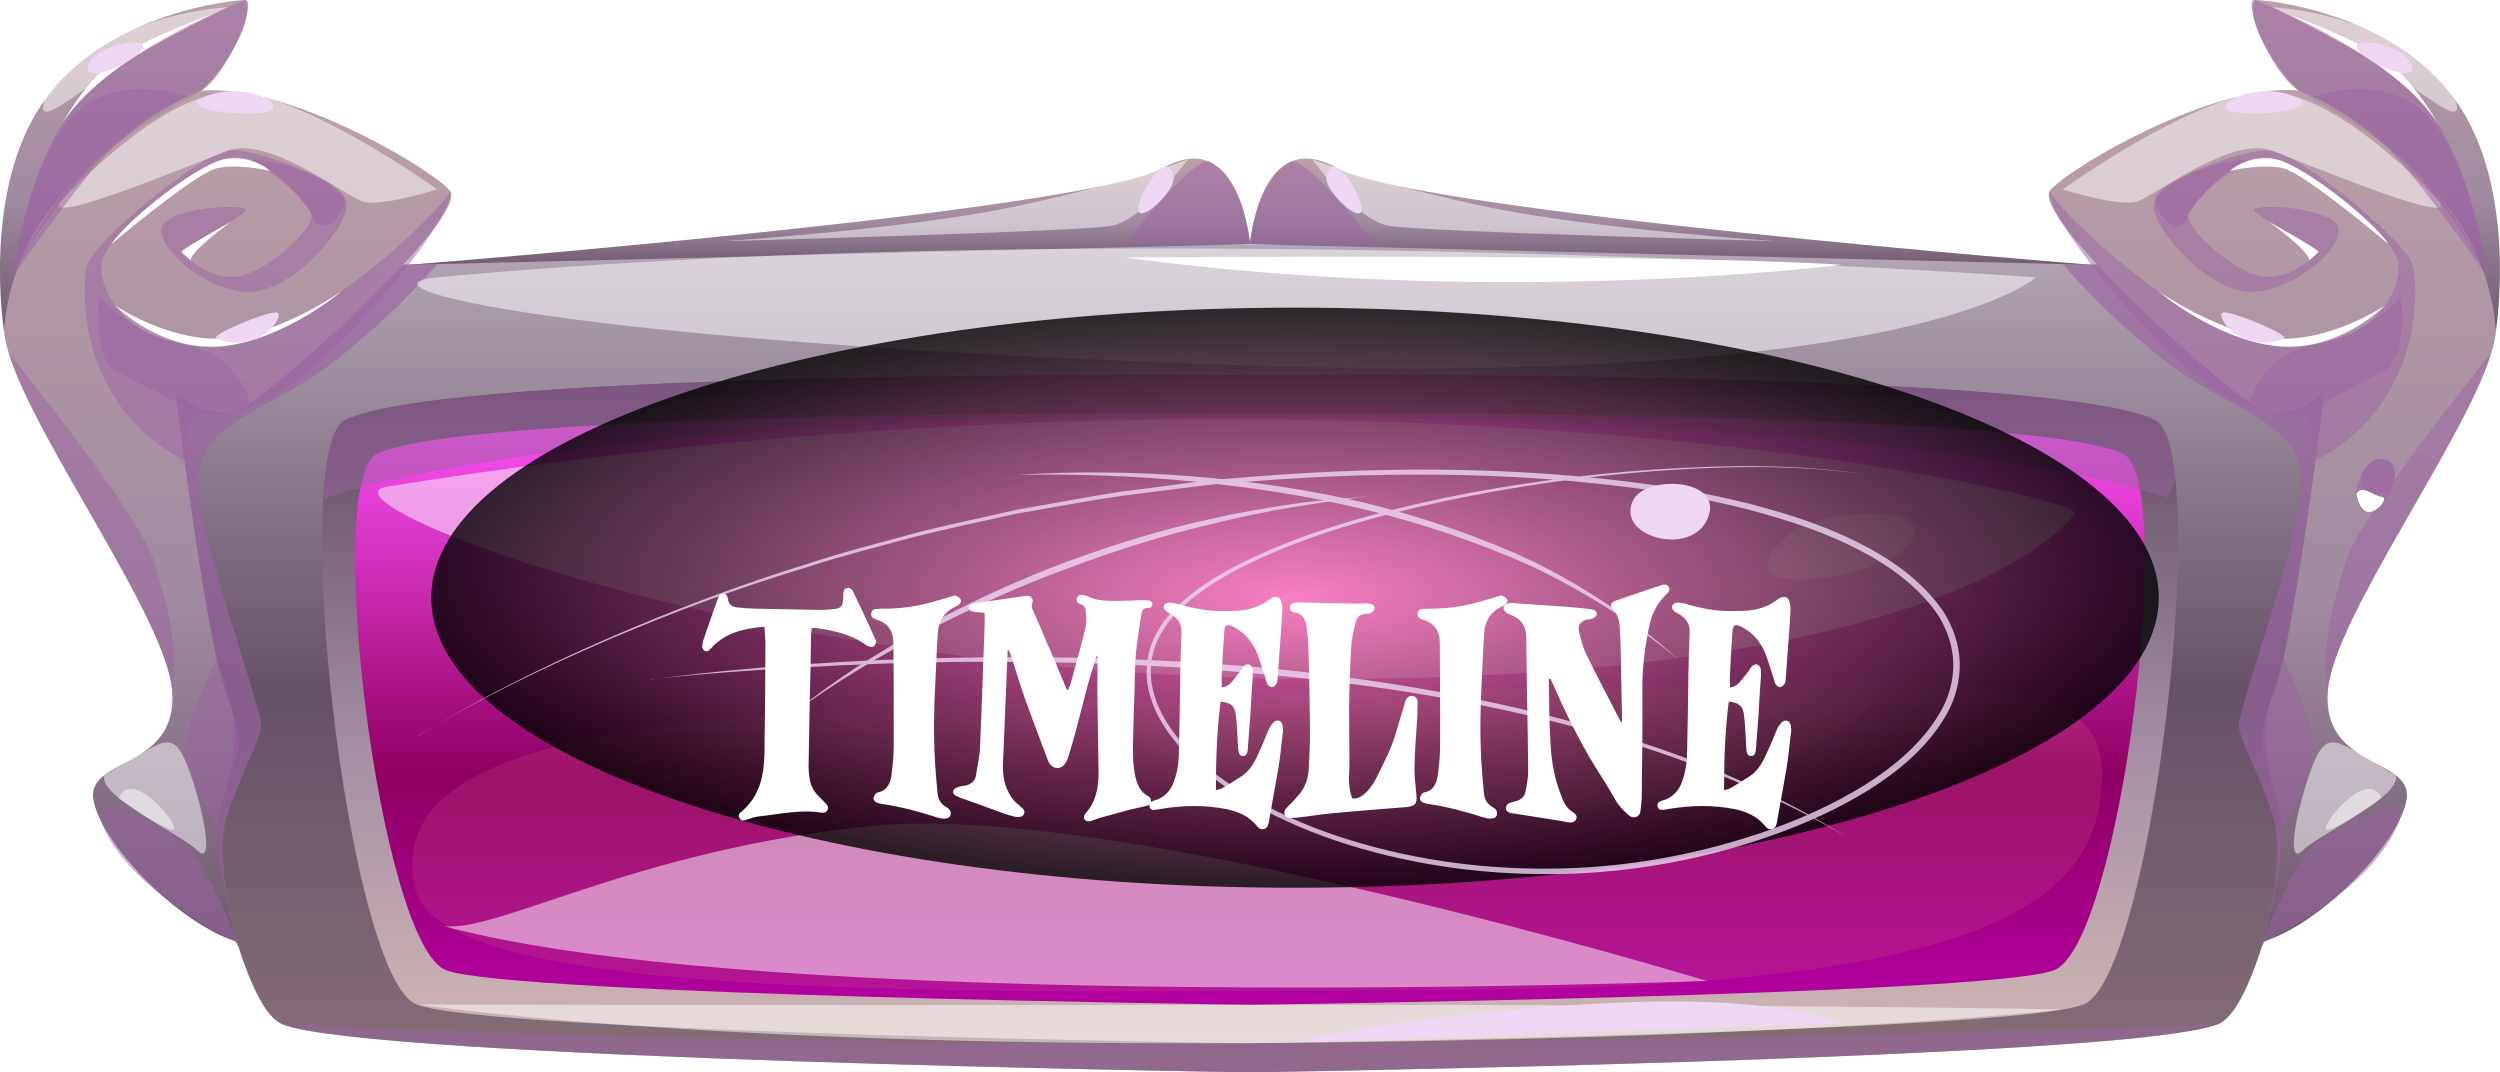 <svg width="767" height="329" viewBox="0 0 767 329" fill="none" xmlns="http://www.w3.org/2000/svg">
<g clip-path="url(#clip0_6238_14104)">
<path d="M680.636 314.155C677.165 315.664 668.682 317.052 656.699 318.35C584.222 325.954 383.544 329.001 383.544 329.001C383.544 329.001 110.963 324.867 86.422 314.155C61.88 303.413 40.629 103.261 60.914 92.187C97.289 72.331 383.544 75.047 383.544 75.047C383.544 75.047 669.799 72.362 706.174 92.187C726.459 103.291 705.208 303.413 680.666 314.155H680.636Z" fill="url(#paint0_linear_6238_14104)"/>
<path d="M639.282 308.15C618.151 316.78 383.514 320.099 383.514 320.099C383.514 320.099 148.877 316.78 127.747 308.15C111.205 301.36 96.414 200.967 99.1 153.351C99.885 140.074 101.998 130.931 105.772 128.969C137.105 112.916 383.514 115.089 383.514 115.089C383.514 115.089 629.954 112.916 661.257 128.969C664.457 130.599 666.479 137.449 667.476 147.557C671.883 192.247 656.548 301.058 639.312 308.119L639.282 308.15Z" fill="url(#paint1_linear_6238_14104)"/>
<path d="M651.327 139.2C621.111 125.017 383.516 126.918 383.516 126.918C383.516 126.918 145.921 124.987 115.704 139.2C98.86 147.105 116.519 290.015 136.895 297.68C157.271 305.344 383.516 308.271 383.516 308.271C383.516 308.271 609.761 305.344 630.137 297.68C650.512 290.015 668.171 147.105 651.327 139.2Z" fill="url(#paint2_linear_6238_14104)"/>
<g style="mix-blend-mode:multiply" opacity="0.66">
<path d="M73.17 290.497C73.17 290.497 65.11 263.852 69.819 249.79C74.528 235.729 79.328 228.336 80.083 223.146C80.837 217.956 60.462 164.304 60.824 146.923C61.186 129.542 83.041 125.891 102.088 111.256C121.136 96.591 134.116 81.051 134.116 81.051H123.007L51.617 123.99L59.315 207.998L61.156 270.521L73.14 290.527L73.17 290.497Z" fill="#9B64A1"/>
</g>
<path d="M76.764 123.598C64.176 131.715 53.792 119.886 53.792 119.886C53.792 119.886 60.584 175.258 66.44 201.963C67.618 207.304 68.734 211.528 69.791 213.882C73.957 223.387 71.21 233.888 68.946 243.363C68.916 243.484 68.855 243.604 68.855 243.665C68.01 247.165 67.255 250.545 66.984 253.653V253.834C66.893 254.588 66.863 255.312 66.863 256.006C66.863 267.141 71.995 286.363 72.598 288.686C72.629 288.777 72.629 288.837 72.629 288.867H72.538C65.263 286.574 57.294 281.353 50.2 275.168C41.688 267.744 34.383 258.843 30.821 251.601C30.73 251.48 30.7 251.359 30.67 251.239C29.523 248.885 28.828 246.743 28.587 244.872C27.108 232.409 54.487 235.94 52.826 212.222C52.826 212.041 52.796 211.8 52.796 211.588C50.774 189.289 10.717 134.943 2.627 108.148C1.842 105.583 1.329 103.26 1.208 101.268C-0.271 78.456 29.07 41.974 52.796 30.236C76.462 18.467 131.854 51.056 137.982 58.449C144.109 65.873 89.321 115.45 76.764 123.598Z" fill="url(#paint3_linear_6238_14104)"/>
<path d="M125.635 81.232C125.635 81.232 332.863 64.907 356.71 51.569C380.557 38.232 383.545 74.925 383.545 74.925L125.665 81.232H125.635Z" fill="url(#paint4_linear_6238_14104)"/>
<g style="mix-blend-mode:multiply" opacity="0.5">
<path d="M137.981 58.48C137.679 62.916 93.275 105.855 66.138 106.338C39 106.821 30.608 89.681 31.091 81.232C31.574 72.783 58.47 51.419 69.82 48.643C81.201 45.867 92.279 61.045 95.267 64.938C98.225 68.83 82.68 82.892 73.412 84.733C64.145 86.573 55.633 77.309 55.633 77.309C55.633 77.309 72.658 67.321 75.254 64.907C77.85 62.493 58.229 62.886 51.195 67.683C44.162 72.481 60.825 88.414 74.892 89.53C88.958 90.647 105.983 70.671 106.346 63.248C106.708 55.855 78.423 45.112 69.82 46.229C61.187 47.345 28.616 74.352 26.775 81.202C24.933 88.052 23.454 124.141 56.569 141.251C56.569 141.251 57.112 131.323 59.346 128.366C61.58 125.409 69.7 131.685 89.32 118.016C108.942 104.316 140.728 64.726 137.981 58.45V58.48Z" fill="#9B64A1"/>
</g>
<g style="mix-blend-mode:multiply" opacity="0.5">
<path d="M30.669 251.329C28.737 242.488 54.154 254.196 60.07 262.705C65.987 271.214 72.688 288.957 72.688 288.957C72.688 288.957 38.668 273.598 30.669 251.299V251.329Z" fill="#9B64A1"/>
</g>
<g style="mix-blend-mode:multiply" opacity="0.5">
<path d="M66.982 253.864C66.982 253.864 57.141 239.41 56.779 230.901C56.417 222.391 66.439 201.963 66.439 201.963C66.439 201.963 70.152 212.796 72.717 222.784C75.283 232.772 66.529 244.118 66.982 253.894V253.864Z" fill="#9B64A1"/>
</g>
<g style="mix-blend-mode:multiply" opacity="0.5">
<path d="M52.825 212.312C52.825 212.131 52.794 211.89 52.794 211.679C50.772 189.379 10.715 135.034 2.625 108.238C2.625 108.238 43.407 158.359 47.482 172.813C51.074 185.426 54.907 196.38 52.825 212.312Z" fill="#9B64A1"/>
</g>
<path d="M1.207 101.358C1.207 101.358 -5.766 57.846 13.644 30.779C33.054 3.712 71.571 0 75.254 0C78.937 0 70.817 21.394 61.942 27.701C53.037 34.038 4.92 53.983 1.207 101.358Z" fill="url(#paint5_linear_6238_14104)"/>
<g style="mix-blend-mode:multiply" opacity="0.5">
<path d="M75.254 0C75.254 0 43.68 11.829 25.96 29.24C8.271 46.621 3.834 85.094 3.834 85.094C3.834 85.094 23.455 42.819 61.942 27.701C61.942 27.701 78.967 9.988 75.254 0Z" fill="#9B64A1"/>
</g>
<g style="mix-blend-mode:soft-light" opacity="0.5">
<path d="M18.565 61.919C13.011 69.523 57.324 51.056 69.821 46.258C82.288 41.46 105.622 59.957 111.176 61.798C116.73 63.639 134.118 58.087 134.118 58.087C134.118 58.087 95.63 30.416 73.232 28.334C50.834 26.252 18.595 61.919 18.595 61.919H18.565Z" fill="white"/>
</g>
<g style="mix-blend-mode:soft-light" opacity="0.5">
<path d="M13.645 30.778C10.475 40.706 24.512 27.248 39.786 18.225C55.09 9.203 69.821 2.232 69.821 2.232C69.821 2.232 30.156 3.832 13.675 30.778H13.645Z" fill="white"/>
</g>
<g style="mix-blend-mode:multiply" opacity="0.5">
<path d="M34.171 113.217C27.802 104.526 30.579 91.008 30.579 91.008C30.579 91.008 39.695 102.263 56.751 105.703C73.776 109.143 76.764 123.567 76.764 123.567C76.764 123.567 67.285 130.598 54.245 123.567C41.205 116.536 34.171 113.187 34.171 113.187V113.217Z" fill="#9B64A1"/>
</g>
<g style="mix-blend-mode:multiply" opacity="0.5">
<path d="M76.764 48.975C76.764 48.975 92.762 58.208 95.63 66.084C98.468 73.99 105.984 65.42 105.803 61.196C105.622 56.971 89.653 49.337 76.764 48.975Z" fill="#9B64A1"/>
</g>
<g style="mix-blend-mode:soft-light" opacity="0.5">
<path d="M31.937 237.992C30.488 244.6 55.663 256.067 60.463 260.865C65.263 265.663 63.27 252.355 59.286 239.953C55.271 227.551 53.037 227.461 50.109 227.883C47.181 228.336 31.937 237.962 31.937 237.962V237.992Z" fill="white"/>
</g>
<path d="M35.348 93.724C35.348 93.724 51.588 104.828 68.613 103.862C85.638 102.867 105.017 89.197 105.017 89.197C105.017 89.197 87.207 104.345 68.281 106.216C49.354 108.087 35.348 93.754 35.348 93.754V93.724Z" fill="white"/>
<path d="M34.17 74.895C34.17 74.895 59.707 53.289 66.379 51.66C73.05 50.03 82.8 52.414 82.8 52.414C82.8 52.414 78 47.797 69.82 48.642C61.639 49.457 38.879 67.532 34.17 74.895Z" fill="white"/>
<path d="M58.469 79.874C58.59 76.826 70.816 68.045 70.816 68.045C70.816 68.045 55.149 76.796 55.632 77.309C56.115 77.822 58.469 79.874 58.469 79.874Z" fill="white"/>
<path d="M19.197 37.779C19.197 37.779 25.446 26.041 34.2 19.131C42.954 12.22 65.171 4.314 65.171 4.314C65.171 4.314 31.06 18.919 19.227 37.779H19.197Z" fill="white"/>
<g style="mix-blend-mode:multiply" opacity="0.5">
<path d="M3.834 85.094C3.834 85.094 8.664 50.212 21.976 35.879C35.288 21.546 57.445 29.632 57.445 29.632C57.445 29.632 40.963 36.543 28.043 52.505C15.124 68.468 3.834 85.094 3.834 85.094Z" fill="#9B64A1"/>
</g>
<g style="mix-blend-mode:soft-light" opacity="0.5">
<path d="M36.434 244.841C40.116 236.09 52.674 250.182 53.428 253.863C54.183 257.545 36.434 244.841 36.434 244.841Z" fill="white"/>
</g>
<g style="mix-blend-mode:multiply" opacity="0.5">
<path d="M371.168 49.699C366.459 47.164 345.117 74.895 345.117 74.895H383.514C383.514 74.895 381.642 55.342 371.168 49.699Z" fill="#9B64A1"/>
</g>
<g style="mix-blend-mode:soft-light" opacity="0.5">
<path d="M222.23 73.989C222.23 73.989 330.357 71.062 340.681 69.342C351.005 67.622 364.317 49.004 364.317 49.004C364.317 49.004 341.798 57.151 309.589 63.729C277.381 70.308 222.23 73.989 222.23 73.989Z" fill="white"/>
</g>
<path d="M66.38 103.894C63.935 102.988 81.926 95.475 84.884 95.837C87.842 96.199 80.054 108.993 66.38 103.894Z" fill="#EED7F2"/>
<path d="M63.209 29.542C53.066 33.525 75.132 35.999 82.045 34.279C88.957 32.559 75.615 24.683 63.209 29.542Z" fill="#EED7F2"/>
<path d="M28.012 18.255C23.152 25.135 34.684 22.782 42.139 16.686C49.596 10.591 31.846 12.824 28.012 18.255Z" fill="#EED7F2"/>
<path d="M360.059 54.375C358.279 43.874 347.864 62.07 349.374 64.937C350.853 67.803 360.693 58.117 360.059 54.375Z" fill="#EED7F2"/>
<g style="mix-blend-mode:multiply" opacity="0.66">
<path d="M693.829 290.497C693.829 290.497 701.888 263.852 697.179 249.79C692.47 235.729 687.671 228.336 686.916 223.146C686.161 217.956 706.537 164.304 706.175 146.923C705.813 129.542 683.958 125.891 664.91 111.256C645.863 96.591 632.883 81.051 632.883 81.051H643.991L715.382 123.99L707.684 207.998L705.843 270.521L693.859 290.527L693.829 290.497Z" fill="#9B64A1"/>
</g>
<path d="M690.237 123.598C702.824 131.715 713.209 119.887 713.209 119.887C713.209 119.887 706.417 175.258 700.561 201.963C699.383 207.304 698.266 211.529 697.21 213.882C693.044 223.388 695.791 233.889 698.055 243.364C698.085 243.484 698.146 243.605 698.146 243.665C698.991 247.166 699.745 250.545 700.017 253.653V253.834C700.108 254.589 700.138 255.313 700.138 256.007C700.138 267.142 695.006 286.363 694.403 288.687C694.372 288.777 694.372 288.838 694.372 288.868H694.463C701.738 286.574 709.707 281.354 716.801 275.168C725.313 267.745 732.618 258.843 736.18 251.601C736.271 251.481 736.301 251.36 736.331 251.239C737.478 248.886 738.172 246.743 738.414 244.872C739.893 232.41 712.514 235.94 714.174 212.223C714.174 212.042 714.205 211.8 714.205 211.589C716.227 189.29 756.284 134.944 764.374 108.149C765.159 105.584 765.672 103.26 765.793 101.269C767.272 78.335 737.931 41.854 714.205 30.146C690.539 18.377 635.147 50.967 629.019 58.359C622.892 65.783 677.679 115.36 690.237 123.508V123.598Z" fill="url(#paint6_linear_6238_14104)"/>
<path d="M641.366 81.232C641.366 81.232 434.138 64.907 410.291 51.569C386.444 38.232 383.455 74.925 383.455 74.925L641.335 81.232H641.366Z" fill="url(#paint7_linear_6238_14104)"/>
<g style="mix-blend-mode:multiply" opacity="0.5">
<path d="M629.019 58.48C629.32 62.916 673.724 105.855 700.862 106.338C727.999 106.821 736.391 89.681 735.908 81.232C735.425 72.783 708.529 51.419 697.179 48.643C685.799 45.867 674.72 61.045 671.732 64.938C668.774 68.83 684.32 82.892 693.587 84.733C702.854 86.573 711.366 77.309 711.366 77.309C711.366 77.309 694.341 67.321 691.745 64.907C689.149 62.493 708.77 62.886 715.804 67.683C722.837 72.481 706.174 88.414 692.108 89.53C678.041 90.647 661.016 70.671 660.654 63.248C660.291 55.855 688.576 45.112 697.179 46.229C705.812 47.345 738.383 74.352 740.224 81.202C742.066 88.052 743.545 124.141 710.431 141.251C710.431 141.251 709.887 131.323 707.653 128.366C705.42 125.409 697.3 131.685 677.679 118.016C658.058 104.316 626.272 64.726 629.019 58.45V58.48Z" fill="#9B64A1"/>
</g>
<g style="mix-blend-mode:multiply" opacity="0.5">
<path d="M736.3 251.331C738.232 242.49 712.816 254.197 706.899 262.707C700.983 271.216 694.281 288.959 694.281 288.959C694.281 288.959 728.301 273.6 736.3 251.301V251.331Z" fill="#9B64A1"/>
</g>
<g style="mix-blend-mode:multiply" opacity="0.5">
<path d="M700.018 253.864C700.018 253.864 709.859 239.41 710.221 230.901C710.583 222.391 700.561 201.963 700.561 201.963C700.561 201.963 696.848 212.796 694.282 222.784C691.717 232.772 700.471 244.118 700.018 253.894V253.864Z" fill="#9B64A1"/>
</g>
<g style="mix-blend-mode:multiply" opacity="0.5">
<path d="M714.144 212.312C714.144 212.131 714.174 211.89 714.174 211.679C716.197 189.379 756.254 135.034 764.343 108.238C764.343 108.238 723.562 158.359 719.487 172.813C715.895 185.426 712.061 196.38 714.144 212.312Z" fill="#9B64A1"/>
</g>
<path d="M765.763 101.359C765.763 101.359 772.736 57.847 753.327 30.749C733.917 3.682 695.43 -0.029 691.717 -0.029C688.004 -0.029 696.154 21.365 705.029 27.672C713.903 33.978 762.05 53.954 765.733 101.329L765.763 101.359Z" fill="url(#paint8_linear_6238_14104)"/>
<g style="mix-blend-mode:multiply" opacity="0.5">
<path d="M691.746 0C691.746 0 723.32 11.829 741.04 29.24C758.759 46.621 763.196 85.124 763.196 85.124C763.196 85.124 743.575 42.849 705.088 27.731C705.088 27.731 688.063 10.018 691.776 0.03L691.746 0Z" fill="#9B64A1"/>
</g>
<g style="mix-blend-mode:soft-light" opacity="0.5">
<path d="M748.406 61.921C753.96 69.525 709.647 51.058 697.15 46.26C684.683 41.462 661.349 59.959 655.795 61.8C650.241 63.641 632.854 58.089 632.854 58.089C632.854 58.089 671.341 30.418 693.739 28.336C716.137 26.254 748.376 61.921 748.376 61.921H748.406Z" fill="white"/>
</g>
<g style="mix-blend-mode:soft-light" opacity="0.5">
<path d="M753.357 30.78C756.527 40.708 742.49 27.25 727.216 18.227C711.942 9.205 697.211 2.234 697.211 2.234C697.211 2.234 736.876 3.834 753.357 30.78Z" fill="white"/>
</g>
<g style="mix-blend-mode:multiply" opacity="0.5">
<path d="M732.829 113.219C739.198 104.528 736.421 91.01 736.421 91.01C736.421 91.01 727.305 102.265 710.25 105.705C693.195 109.145 690.236 123.569 690.236 123.569C690.236 123.569 699.715 130.6 712.755 123.569C725.796 116.538 732.829 113.189 732.829 113.189V113.219Z" fill="#9B64A1"/>
</g>
<g style="mix-blend-mode:multiply" opacity="0.5">
<path d="M690.238 48.975C690.238 48.975 674.239 58.208 671.371 66.084C668.534 73.99 661.017 65.42 661.199 61.196C661.38 56.971 677.348 49.337 690.238 48.975Z" fill="#9B64A1"/>
</g>
<g style="mix-blend-mode:soft-light" opacity="0.5">
<path d="M735.064 237.992C736.513 244.6 711.337 256.067 706.538 260.865C701.738 265.663 703.731 252.355 707.715 239.953C711.7 227.551 713.964 227.461 716.892 227.883C719.82 228.336 735.064 237.962 735.064 237.962V237.992Z" fill="white"/>
</g>
<path d="M731.652 93.725C731.652 93.725 715.412 104.83 698.387 103.864C681.362 102.869 661.982 89.199 661.982 89.199C661.982 89.199 679.792 104.347 698.719 106.218C717.646 108.089 731.652 93.756 731.652 93.756V93.725Z" fill="white"/>
<path d="M732.8 74.895C732.8 74.895 707.262 53.289 700.591 51.66C693.92 50.061 684.17 52.414 684.17 52.414C684.17 52.414 688.97 47.797 697.15 48.642C705.33 49.457 728.091 67.532 732.8 74.895Z" fill="white"/>
<path d="M708.5 79.876C708.38 76.828 696.154 68.047 696.154 68.047C696.154 68.047 711.821 76.798 711.338 77.311C710.855 77.824 708.5 79.876 708.5 79.876Z" fill="white"/>
<path d="M747.802 37.781C747.802 37.781 741.553 26.043 732.799 19.132C724.045 12.222 701.828 4.316 701.828 4.316C701.828 4.316 735.938 18.921 747.771 37.781H747.802Z" fill="white"/>
<g style="mix-blend-mode:multiply" opacity="0.5">
<path d="M763.167 85.094C763.167 85.094 758.337 50.212 745.025 35.879C731.713 21.546 709.557 29.632 709.557 29.632C709.557 29.632 726.038 36.543 738.958 52.505C751.878 68.438 763.167 85.094 763.167 85.094Z" fill="#9B64A1"/>
</g>
<g style="mix-blend-mode:soft-light" opacity="0.5">
<path d="M730.565 244.843C726.882 236.092 714.325 250.184 713.57 253.865C712.816 257.547 730.565 244.843 730.565 244.843Z" fill="white"/>
</g>
<g style="mix-blend-mode:multiply" opacity="0.5">
<path d="M395.831 49.699C400.54 47.164 421.881 74.895 421.881 74.895H383.484C383.484 74.895 385.356 55.342 395.831 49.699Z" fill="#9B64A1"/>
</g>
<g style="mix-blend-mode:soft-light" opacity="0.5">
<path d="M544.77 73.991C544.77 73.991 436.643 71.064 426.319 69.344C415.996 67.624 402.684 49.006 402.684 49.006C402.684 49.006 425.202 57.153 457.411 63.731C489.62 70.309 544.77 73.991 544.77 73.991Z" fill="white"/>
</g>
<path d="M700.62 103.894C703.065 102.988 685.074 95.475 682.116 95.837C679.158 96.199 686.946 108.993 700.62 103.894Z" fill="#EED7F2"/>
<path d="M703.761 29.542C713.904 33.525 691.838 35.999 684.925 34.279C678.013 32.559 691.355 24.683 703.761 29.542Z" fill="#EED7F2"/>
<path d="M738.958 18.257C743.818 25.137 732.287 22.783 724.831 16.688C717.375 10.593 735.124 12.826 738.958 18.257Z" fill="#EED7F2"/>
<path d="M406.939 54.377C408.72 43.876 419.135 62.072 417.625 64.939C416.146 67.805 406.306 58.119 406.939 54.377Z" fill="#EED7F2"/>
<g style="mix-blend-mode:multiply" opacity="0.5">
<path d="M680.636 314.154L656.699 318.349C584.222 325.953 383.544 329 383.544 329C383.544 329 110.963 324.866 86.422 314.154C86.422 314.154 214.502 321.004 392.177 319.978C569.853 318.952 680.667 314.154 680.667 314.154H680.636Z" fill="#9B64A1"/>
</g>
<g style="mix-blend-mode:soft-light" opacity="0.5">
<path d="M127.748 308.149C127.748 308.149 204.391 308.481 383.515 308.3C562.64 308.119 632.883 309.718 632.883 309.718C632.883 309.718 548.905 319.163 380.316 320.038C211.726 320.944 127.748 308.119 127.748 308.119V308.149Z" fill="white"/>
</g>
<g style="mix-blend-mode:multiply" opacity="0.5">
<path d="M667.476 147.589L664.94 152.718C664.94 152.718 600.885 128.065 380.556 128.065C160.228 128.065 100.429 152.718 100.429 152.718L99.131 153.382C99.916 140.105 102.029 130.962 105.802 129.001C137.135 112.947 383.545 115.12 383.545 115.12C383.545 115.12 629.985 112.947 661.288 129.001C664.487 130.63 666.51 137.48 667.506 147.589H667.476Z" fill="#9B64A1"/>
</g>
<g style="mix-blend-mode:soft-light" opacity="0.5">
<path d="M134.117 85.095C106.013 87.72 171.698 105.071 380.315 112.041C588.931 118.982 624.581 85.095 624.581 85.095C624.581 85.095 348.438 65.119 134.117 85.095Z" fill="white"/>
</g>
<g style="mix-blend-mode:soft-light" opacity="0.5">
<path d="M118.692 149.337C94.815 153.169 231.196 209.627 413.46 208.299C595.724 206.972 633.034 162.403 636.596 157.545C640.158 152.686 421.52 100.544 118.722 149.307L118.692 149.337Z" fill="white"/>
</g>
<g style="mix-blend-mode:multiply" opacity="0.2">
<path d="M127.204 272.121C114.919 211.921 261.11 218.62 436.794 212.283C612.507 205.977 646.587 205.765 644.837 240.407C643.086 275.048 613.202 302.658 451.434 303.654C289.666 304.649 134.419 307.667 127.174 272.09L127.204 272.121Z" fill="#CF6481"/>
</g>
<g style="mix-blend-mode:multiply" opacity="0.2">
<path d="M360.09 216.147C304.396 226.557 435.615 260.172 504.802 244.934C573.989 229.695 575.226 212.314 575.226 212.314C575.226 212.314 400.811 208.542 360.059 216.147H360.09Z" fill="#CF6481"/>
</g>
<path d="M397.311 319.707C397.311 319.707 426.108 311.982 486.148 308.15C546.189 304.317 564.632 313.943 564.632 313.943C564.632 313.943 414.305 319.405 397.311 319.737V319.707Z" fill="#EED7F2"/>
<g style="mix-blend-mode:soft-light" opacity="0.5">
<path d="M548.332 164.364C524.485 186.06 579.031 177.732 586.638 165.843C594.245 153.954 557.206 156.277 548.332 164.364Z" fill="white"/>
</g>
<g style="mix-blend-mode:soft-light">
<path d="M345.117 79.001C345.117 79.001 510.658 77.703 565.023 81.233C565.023 81.233 460.247 94.571 345.117 79.001Z" fill="white"/>
</g>
<g style="mix-blend-mode:soft-light" opacity="0.5">
<path d="M134.117 283.557C147.882 289.049 193.765 260.051 269.381 253.262C344.998 246.472 523.609 300.938 523.609 300.938C523.609 300.938 233.218 311.771 134.117 283.557Z" fill="white"/>
</g>
<g style="mix-blend-mode:multiply" opacity="0.5">
<path d="M731.29 140.889C726.883 139.532 720.725 148.222 723.864 155.374C726.973 162.465 741.342 143.937 731.29 140.889Z" fill="#9B64A1"/>
</g>
<g style="mix-blend-mode:multiply" opacity="0.5">
<path d="M724.377 147.015C723.954 152.265 730.595 152.567 733.131 149.851C735.696 147.105 735.606 140.919 730.716 140.799C725.795 140.678 724.377 147.045 724.377 147.045V147.015Z" fill="#9B64A1"/>
</g>
<path d="M723.02 151.541C724.468 148.403 728.332 152.265 730.717 152.446C733.102 152.627 728.996 157.757 726.249 157.003C723.502 156.248 723.02 151.541 723.02 151.541Z" fill="white"/>
<path style="mix-blend-mode:screen" opacity="0.8" d="M397.311 272.362C543.669 272.362 662.315 232.521 662.315 183.375C662.315 134.229 543.669 94.389 397.311 94.389C250.953 94.389 132.307 134.229 132.307 183.375C132.307 232.521 250.953 272.362 397.311 272.362Z" fill="url(#paint9_radial_6238_14104)"/>
<path d="M501.18 153.231C495.052 164.517 518.99 171.246 523.971 158.935C528.951 146.623 505.225 145.748 501.18 153.231Z" fill="#EED7F2"/>
<g style="mix-blend-mode:soft-light" opacity="0.8">
<path d="M128.201 225.892C146.765 214.305 166.447 204.649 186.46 195.868C206.534 187.177 227 179.362 247.919 172.934C258.303 169.464 268.929 166.809 279.464 163.912C290.029 161.106 300.775 158.994 311.431 156.489C322.207 154.648 332.954 152.506 343.791 150.876L360.061 148.764C365.494 148.1 370.898 147.225 376.361 146.923C419.92 143.001 463.992 142.669 507.43 148.824C512.863 149.488 518.236 150.665 523.64 151.57C528.983 152.808 534.386 153.803 539.638 155.342C550.234 158.179 560.708 161.679 570.549 166.688C580.329 171.637 589.687 178.185 596.117 187.449C599.135 192.156 601.127 197.678 601.248 203.351C601.369 208.994 599.86 214.667 597.022 219.495C591.377 229.241 582.593 236.514 573.326 242.368C563.938 248.161 553.856 252.718 543.502 256.369C522.794 263.671 500.909 267.685 478.964 268.137C457.019 268.59 434.983 265.753 414.004 259.266C403.529 256.037 393.326 251.752 383.787 246.29C374.309 240.829 365.283 234.069 358.702 225.107C355.473 220.641 352.907 215.512 352.061 209.959C351.186 204.437 352.273 198.614 355.08 193.755C357.827 188.867 361.932 184.974 366.34 181.655C370.686 178.275 375.486 175.499 380.346 172.995C400.027 163.188 421.369 157.394 442.741 152.838C464.173 148.432 485.907 145.535 507.762 144.027C529.556 142.639 551.592 142.276 573.235 145.686C551.592 142.427 529.586 142.97 507.792 144.509C485.998 146.169 464.324 149.247 442.952 153.803C421.671 158.42 400.39 164.244 380.889 174.051C376.06 176.525 371.35 179.301 367.064 182.621C362.778 185.88 358.793 189.712 356.167 194.389C353.51 199.006 352.514 204.528 353.36 209.778C354.175 215.059 356.65 220.008 359.789 224.323C366.189 233.043 375.094 239.682 384.481 245.053C393.93 250.454 404.042 254.649 414.426 257.817C435.255 264.214 457.14 266.96 478.904 266.447C500.668 265.934 522.342 261.891 542.868 254.619C553.131 250.998 563.063 246.441 572.27 240.738C581.356 234.975 589.898 227.793 595.241 218.529C597.958 213.943 599.377 208.632 599.256 203.411C599.135 198.161 597.324 193.001 594.487 188.535C588.389 179.724 579.303 173.266 569.704 168.378C560.044 163.429 549.66 159.959 539.155 157.092C533.933 155.554 528.56 154.528 523.277 153.29C517.904 152.385 512.561 151.178 507.158 150.514C463.931 144.268 419.92 144.479 376.452 148.311C370.988 148.583 365.585 149.458 360.182 150.092L343.941 152.144C333.135 153.713 322.419 155.825 311.642 157.636C300.987 160.08 290.27 162.192 279.705 164.938C269.17 167.805 258.545 170.43 248.161 173.84C227.212 180.086 206.715 187.75 186.611 196.29C166.568 204.95 146.796 214.425 128.141 225.862L128.201 225.892Z" fill="#EED7F2"/>
<path d="M199.5 208.51C230.562 204.406 261.925 202.385 293.258 201.781C324.622 201.238 356.015 201.992 387.258 204.829C418.47 207.846 449.592 212.795 479.929 220.822C495.053 224.956 510.116 229.512 524.635 235.517C539.124 241.522 553.221 248.492 566.564 256.73C539.487 240.888 509.874 229.935 479.597 222.119C449.29 214.334 418.229 209.627 387.077 206.82C355.925 203.773 324.591 202.777 293.288 203.079C277.622 203.26 261.985 203.833 246.349 204.738C230.712 205.583 215.076 206.7 199.5 208.45V208.51Z" fill="#EED7F2"/>
<path d="M243.572 218.679C249.73 213.64 256.25 209.084 262.861 204.648C269.563 200.363 276.385 196.259 283.388 192.457C297.364 184.823 311.853 178.154 326.765 172.541C341.707 167.05 356.951 162.252 372.528 158.993C380.285 157.152 388.164 155.945 396.012 154.708C403.861 153.471 411.83 153.109 419.739 152.264C403.981 154.285 388.254 156.609 372.89 160.501C357.434 164.062 342.281 168.83 327.49 174.412C312.608 179.814 298.179 186.482 284.112 193.785C270.076 201.147 256.371 209.234 243.572 218.649V218.679Z" fill="#EED7F2"/>
<path d="M311.824 145.687C329.785 144.571 347.836 144.691 365.797 146.14C383.758 147.588 401.658 150.243 419.227 154.377C436.735 158.753 453.91 164.577 470.271 172.211C486.481 180.207 501.574 190.316 514.977 202.356C501.091 190.859 485.817 181.324 469.637 173.599C453.246 166.297 436.221 160.533 418.774 156.339C401.356 152.084 383.547 149.459 365.676 147.679C347.806 145.989 329.815 145.325 311.824 145.687Z" fill="#EED7F2"/>
</g>
<g filter="url(#filter0_i_6238_14104)">
<path d="M234.82 194.448C234.916 192.432 234.628 190.416 234.532 188.304C228.004 188.784 222.34 190.224 218.116 194.928C217.636 195.408 217.252 195.984 216.484 195.792C215.62 195.504 215.428 194.832 215.428 194.16C215.524 193.392 215.62 192.72 215.908 192.048C217.252 188.016 218.692 183.984 220.132 179.952C220.42 179.184 220.516 178.128 221.764 178.128C223.012 178.128 223.204 179.088 223.396 180.048C223.588 181.488 224.644 182.16 226.084 182.352C227.812 182.544 229.54 182.64 231.268 182.736C237.988 182.832 244.804 183.024 251.62 183.12C253.156 183.12 254.692 183.024 256.132 182.832C257.956 182.544 258.34 182.064 258.628 180.432C258.724 179.76 258.724 179.184 258.724 178.608C258.82 177.744 258.628 176.688 259.876 176.4C261.028 176.208 261.508 176.976 261.892 177.84C262.852 179.856 263.812 181.872 264.772 183.888C266.02 186.48 267.172 189.072 268.324 191.664C268.516 192.048 268.804 192.432 268.804 192.816C268.708 193.392 268.42 194.064 268.036 194.352C267.748 194.64 266.884 194.448 266.404 194.256C265.828 194.064 265.444 193.68 264.964 193.392C260.644 190.416 255.556 189.456 250.372 188.688C250.084 188.592 249.604 188.688 249.028 188.688C248.932 189.36 248.932 190.032 248.836 190.704C248.74 197.136 248.644 203.568 248.452 210C248.356 217.104 248.164 224.208 248.068 231.312C248.068 232.656 248.26 233.904 248.452 235.152C248.74 237.168 249.7 238.8 251.14 240.24C251.908 241.008 252.772 241.872 253.54 242.736C254.02 243.216 254.212 243.888 253.828 244.56C253.444 245.328 252.772 245.424 252.004 245.328C245.476 244.272 239.14 245.808 232.804 246.48C231.46 246.576 230.212 247.152 228.964 247.536C228.292 247.728 227.524 247.92 227.044 247.248C226.468 246.48 226.564 245.712 227.236 245.232C232.996 240.528 234.34 234.192 234.532 227.568C234.628 224.976 234.532 222.384 234.628 219.792C234.724 211.344 234.82 202.896 234.82 194.448ZM268.922 182.832C269.978 182.736 271.13 182.736 272.282 182.736C276.698 182.64 281.018 182.064 285.242 180.912C287.546 180.24 289.754 179.664 291.962 178.992C292.346 178.896 292.826 178.608 293.114 178.704C293.69 178.992 294.362 179.28 294.65 179.76C295.13 180.432 294.65 181.104 294.074 181.584C293.882 181.776 293.498 181.872 293.21 182.064C289.85 183.6 287.93 186.384 287.738 190.128C287.354 195.12 287.258 200.112 286.97 205.104C286.49 213.36 286.394 221.712 286.874 230.064C287.066 233.136 287.354 236.304 287.642 239.376C287.834 241.296 288.698 242.736 290.426 243.696C290.714 243.888 291.002 244.08 291.194 244.272C292.058 245.232 291.77 246.768 290.522 247.056C289.658 247.248 288.602 247.152 287.738 246.864C282.17 245.04 276.41 243.504 270.554 242.64C270.074 242.544 269.498 242.448 269.018 242.256C268.346 241.968 267.866 241.392 268.058 240.624C268.25 240.048 268.73 239.28 269.114 239.184C272.666 238.512 273.338 235.632 273.626 232.752C274.01 229.872 274.202 226.896 274.202 224.016C274.202 213.84 274.202 203.664 274.106 193.488C274.106 189.456 272.474 187.152 268.634 186C267.77 185.712 267.194 185.232 267.29 184.272C267.386 183.312 267.962 182.832 268.922 182.832ZM302.1 187.248C302.1 186.288 302.1 185.328 302.1 183.984C300.948 183.888 299.988 183.888 299.028 183.696C298.548 183.696 297.972 183.6 297.684 183.312C296.916 182.832 297.204 181.68 298.164 181.296C299.028 181.008 299.892 180.912 300.756 180.816C304.788 180.24 308.82 179.664 312.852 179.088C313.524 178.992 314.196 178.8 314.868 178.8C316.404 178.704 317.172 179.664 316.692 181.104C316.308 181.968 316.596 182.544 316.884 183.216C318.42 186.672 319.956 190.128 321.396 193.68C323.412 198.192 325.236 202.704 327.156 207.216C327.252 207.312 327.348 207.504 327.636 207.888C328.02 206.736 328.5 205.872 328.692 204.912C330.228 199.344 331.764 193.872 333.108 188.208C333.492 186.672 333.204 184.944 333.108 183.312C333.012 182.352 332.532 181.68 331.476 181.296C330.42 181.008 330.132 180.24 330.42 179.472C330.708 178.608 331.476 178.416 332.244 178.512C332.724 178.608 333.3 178.704 333.78 178.992C335.988 180.048 338.292 180.336 340.596 180.336C343.668 180.432 346.74 180.24 349.812 180.144C350.676 180.144 351.54 180.144 352.308 180.24C352.98 180.24 353.556 180.624 353.556 181.392C353.46 182.064 352.98 182.64 352.308 182.544C350.58 182.352 350.292 183.6 350.1 184.848C349.524 188.784 348.852 192.72 348.468 196.656C348.18 200.304 348.18 204.048 348.084 207.696C347.892 213.072 347.7 218.448 347.604 223.92C347.508 227.472 347.604 231.024 348.372 234.48C348.948 236.88 349.908 238.992 352.212 240.24C352.884 240.624 353.268 241.2 353.076 241.968C352.98 242.736 352.404 243.12 351.732 243.216C350.1 243.696 348.372 243.984 346.74 244.368C343.572 245.232 340.5 246.096 337.332 246.96C336.372 247.248 335.508 247.632 334.548 247.92C333.78 248.112 333.204 247.92 332.724 247.344C332.34 246.672 332.628 246.096 333.012 245.616C336.276 241.968 337.044 237.648 337.044 232.944C336.948 224.592 336.756 216.24 336.66 207.888C336.66 204.912 336.756 201.936 336.756 198.96C336.756 198.288 336.756 197.712 336.468 197.04C336.276 197.52 336.084 198 335.988 198.576C335.124 201.36 334.26 204.144 333.492 207.024C332.34 211.44 331.188 215.952 330.036 220.368C329.364 222.864 328.596 225.456 327.828 227.952C327.636 228.72 327.252 229.584 326.772 230.256C325.62 232.08 323.316 232.08 322.068 230.352C321.78 229.872 321.588 229.488 321.396 229.008C319.092 222.768 316.692 216.624 314.484 210.384C312.948 206.064 311.604 201.648 310.26 197.328C310.068 196.656 309.78 196.08 309.492 195.504C309.396 195.504 309.3 195.504 309.108 195.504C309.108 195.888 309.108 196.272 309.108 196.656C308.628 207.504 308.244 218.352 307.764 229.2C307.572 232.656 307.764 236.112 309.492 239.184C310.164 240.528 311.028 241.776 312.18 242.64C312.468 242.832 312.756 243.12 313.044 243.408C313.716 243.984 314.58 244.56 314.196 245.616C313.908 246.48 312.852 246.864 311.412 246.576C310.26 246.288 309.204 246 308.052 245.616C303.636 243.984 299.22 242.352 294.804 240.816C294.228 240.528 293.556 240.336 293.076 240.048C292.116 239.376 292.212 238.224 293.268 237.744C294.036 237.36 294.9 237.168 295.764 237.072C297.876 236.784 299.22 235.728 299.508 233.52C299.892 230.736 300.564 228.048 300.66 225.36C301.236 212.688 301.62 199.92 302.1 187.248ZM374.861 202.416C374.765 203.856 374.861 205.296 374.861 206.928C376.109 206.736 377.069 206.16 377.741 205.392C378.797 204.24 379.661 202.992 380.621 201.84C380.909 201.36 381.197 200.88 381.485 200.496C382.541 199.344 383.885 199.728 384.269 201.168C384.365 201.84 384.365 202.608 384.365 203.28C384.077 207.408 383.789 211.44 383.597 215.472C383.309 218.832 383.117 222.192 382.829 225.648C382.733 227.28 382.253 227.952 381.293 227.952C380.333 227.952 379.949 227.184 379.853 225.552C379.661 222.192 379.565 218.832 379.181 215.568C378.893 212.592 377.549 211.536 374.477 211.248C373.325 220.176 373.037 229.2 373.037 238.416C373.805 238.224 374.285 238.128 374.765 237.936C376.877 236.688 378.989 235.44 381.005 234.096C383.693 232.272 385.133 229.392 386.381 226.512C387.437 224.304 388.301 222 389.261 219.792C389.645 218.928 390.221 218.16 390.893 217.488C391.949 216.624 393.197 217.104 393.485 218.448C393.677 219.408 393.677 220.464 393.485 221.424C393.101 224.976 392.717 228.528 392.141 232.08C391.277 237.264 390.221 242.544 389.357 247.728C389.165 248.784 389.069 249.936 387.821 250.32C386.669 250.704 385.901 249.84 385.325 249.072C383.021 246.384 379.949 245.04 376.493 244.272C369.773 242.928 362.957 243.024 356.141 244.176C355.469 244.272 354.797 244.464 354.125 244.464C353.453 244.56 352.877 244.272 352.685 243.504C352.397 242.64 352.877 242.064 353.645 241.776C353.837 241.68 354.029 241.584 354.221 241.584C357.197 240.72 359.213 238.608 360.173 235.728C361.325 232.56 361.709 229.392 361.709 226.128C361.901 218.256 361.997 210.384 362.093 202.512C362.189 198.48 362.285 194.448 362.477 190.416C362.669 187.536 361.421 185.52 358.925 184.272C358.445 183.984 357.869 183.696 357.485 183.216C357.197 182.928 356.909 182.16 357.101 181.872C357.293 181.392 357.965 180.912 358.445 180.912C359.213 180.816 360.173 181.008 360.941 181.2C364.781 182.256 368.717 183.216 372.653 183.408C375.245 183.504 377.837 183.504 380.429 183.312C383.597 183.024 386.573 182.064 389.165 180.144C389.549 179.856 389.933 179.568 390.317 179.376C391.661 178.8 392.813 179.28 393.101 180.624C393.389 181.68 393.485 182.736 393.389 183.792C393.005 190.608 392.429 197.328 391.949 204.144C391.949 204.72 391.853 205.392 391.565 205.872C391.277 206.256 390.701 206.736 390.221 206.832C389.837 206.832 389.261 206.448 388.973 206.064C388.589 205.68 388.493 205.104 388.397 204.624C387.533 202.128 386.861 199.632 385.997 197.232C384.653 193.68 382.541 190.608 379.085 188.688C378.797 188.496 378.413 188.304 378.029 188.112C376.493 187.44 375.821 187.728 375.629 189.456C375.341 193.776 375.053 198.096 374.861 202.416ZM413.905 233.424C413.713 236.112 414.097 239.088 414.865 240.912C416.113 241.2 417.169 240.624 418.129 239.952C419.761 238.704 421.009 237.072 421.969 235.248C424.465 230.256 427.153 225.264 428.593 219.696C429.361 217.008 430.225 214.416 430.993 211.728C431.089 211.44 431.185 211.152 431.281 210.864C431.761 209.808 432.529 209.328 433.489 209.52C434.257 209.712 434.929 210.384 434.929 211.44C434.929 212.88 434.833 214.32 434.833 215.76C434.545 220.848 434.065 225.84 433.969 230.928C433.873 233.808 434.257 236.784 434.545 239.76C434.833 242.544 434.257 243.312 431.569 243.6C423.889 244.176 416.305 244.848 408.625 245.52C405.361 245.808 402.097 246.384 398.833 246.768C397.873 246.864 396.817 246.96 395.857 246.96C395.089 246.96 394.417 246.672 394.129 245.808C393.841 245.04 394.225 244.368 394.801 243.792C396.145 242.448 397.489 241.008 398.737 239.568C400.465 237.36 401.329 234.864 401.521 232.08C401.713 228.048 401.905 224.112 401.905 220.176C401.809 211.728 401.713 203.376 401.425 194.928C401.425 192.72 401.137 190.416 400.849 188.208C400.465 186 399.601 184.272 397.105 183.888C396.241 183.792 395.761 183.216 395.761 182.352C395.761 181.488 396.337 181.008 397.393 180.912C397.969 180.912 398.545 180.816 399.121 180.816C404.977 181.008 410.833 181.104 416.785 181.2C417.457 181.296 418.225 181.104 418.993 181.104C419.569 181.104 420.241 181.2 420.817 181.392C421.489 181.584 421.873 182.16 421.681 182.832C421.489 183.312 421.105 183.792 420.625 184.08C420.241 184.272 419.665 184.272 419.185 184.272C417.457 184.368 416.305 185.232 415.921 186.864C415.345 189.36 414.673 191.76 414.577 194.256C414.193 200.4 414.001 206.544 413.905 212.592C413.905 218.256 414.001 223.824 414.001 229.488C414.001 230.832 414.001 232.08 413.905 233.424ZM436.547 182.832C437.603 182.736 438.755 182.736 439.907 182.736C444.323 182.64 448.643 182.064 452.867 180.912C455.171 180.24 457.379 179.664 459.587 178.992C459.971 178.896 460.451 178.608 460.739 178.704C461.315 178.992 461.987 179.28 462.275 179.76C462.755 180.432 462.275 181.104 461.699 181.584C461.507 181.776 461.123 181.872 460.835 182.064C457.475 183.6 455.555 186.384 455.363 190.128C454.979 195.12 454.883 200.112 454.595 205.104C454.115 213.36 454.019 221.712 454.499 230.064C454.691 233.136 454.979 236.304 455.267 239.376C455.459 241.296 456.323 242.736 458.051 243.696C458.339 243.888 458.627 244.08 458.819 244.272C459.683 245.232 459.395 246.768 458.147 247.056C457.283 247.248 456.227 247.152 455.363 246.864C449.795 245.04 444.035 243.504 438.179 242.64C437.699 242.544 437.123 242.448 436.643 242.256C435.971 241.968 435.491 241.392 435.683 240.624C435.875 240.048 436.355 239.28 436.739 239.184C440.291 238.512 440.963 235.632 441.251 232.752C441.635 229.872 441.827 226.896 441.827 224.016C441.827 213.84 441.827 203.664 441.731 193.488C441.731 189.456 440.099 187.152 436.259 186C435.395 185.712 434.819 185.232 434.915 184.272C435.011 183.312 435.587 182.832 436.547 182.832ZM511.846 175.92C512.422 176.592 512.23 177.264 511.654 177.936C511.27 178.32 510.886 178.608 510.598 178.992C508.39 181.296 507.046 183.984 506.278 186.864C504.646 193.968 503.782 201.072 503.878 208.272C503.974 219.024 503.782 229.776 503.686 240.528C503.686 241.968 503.398 243.408 503.302 244.752C503.206 245.616 502.822 246.384 501.862 246.672C500.998 246.96 500.23 246.576 499.558 246C497.926 244.56 496.486 243.024 495.43 241.104C493.51 237.648 491.398 234.384 489.286 231.024C484.198 222.768 480.07 214.128 476.23 205.392C476.038 205.008 475.846 204.624 475.654 204.24C475.462 204.336 475.366 204.336 475.174 204.336C475.27 211.152 475.27 218.064 475.75 224.88C476.038 229.968 476.998 235.056 478.918 239.952C479.686 242.064 480.55 243.984 482.662 245.232C483.43 245.712 484.006 246.48 483.526 247.344C483.142 248.304 482.182 248.4 481.222 248.304C479.302 247.92 477.478 247.632 475.558 247.344C471.91 246.768 468.358 246.192 464.71 245.616C464.23 245.616 463.846 245.52 463.366 245.424C462.598 245.136 462.022 244.752 462.022 243.984C462.022 243.216 462.406 242.64 463.174 242.352C463.654 242.16 464.23 242.064 464.71 241.872C466.63 241.488 467.782 240.432 468.07 238.704C468.454 236.688 468.838 234.576 468.838 232.56C468.742 218.832 468.358 205.008 468.262 191.28C468.166 187.824 466.534 185.808 463.366 184.56C462.886 184.368 462.406 184.272 462.118 183.984C461.734 183.6 461.254 183.024 461.254 182.448C461.254 182.064 461.83 181.488 462.31 181.296C462.694 181.008 463.27 181.008 463.846 181.008C469.798 181.392 475.846 181.872 481.894 182.256C483.814 182.448 485.734 182.64 487.654 182.832C488.038 182.928 488.518 183.024 488.998 183.12C489.67 183.408 490.054 183.984 489.862 184.656C489.67 185.04 489.19 185.52 488.71 185.712C488.23 186 487.462 186 486.79 186.096C485.062 186.576 484.006 187.824 484.39 189.456C484.966 191.76 485.446 194.16 486.502 196.368C489.766 203.088 493.222 209.712 496.678 216.336C496.87 216.72 497.062 217.104 497.542 217.776C497.638 217.008 497.638 216.72 497.638 216.528C497.446 208.368 497.35 200.208 497.158 192.048C497.062 190.608 496.966 189.072 496.87 187.632C496.678 186 496.294 184.56 495.046 183.216C493.798 181.872 494.086 180.816 495.814 180.24C500.518 178.608 505.222 177.072 509.926 175.44C510.598 175.248 511.366 175.248 511.846 175.92ZM530.767 202.416C530.671 203.856 530.767 205.296 530.767 206.928C532.015 206.736 532.975 206.16 533.647 205.392C534.703 204.24 535.567 202.992 536.527 201.84C536.815 201.36 537.103 200.88 537.391 200.496C538.447 199.344 539.791 199.728 540.175 201.168C540.271 201.84 540.271 202.608 540.271 203.28C539.983 207.408 539.695 211.44 539.503 215.472C539.215 218.832 539.023 222.192 538.735 225.648C538.639 227.28 538.159 227.952 537.199 227.952C536.239 227.952 535.855 227.184 535.759 225.552C535.567 222.192 535.471 218.832 535.087 215.568C534.799 212.592 533.455 211.536 530.383 211.248C529.231 220.176 528.943 229.2 528.943 238.416C529.711 238.224 530.191 238.128 530.671 237.936C532.783 236.688 534.895 235.44 536.911 234.096C539.599 232.272 541.039 229.392 542.287 226.512C543.343 224.304 544.207 222 545.167 219.792C545.551 218.928 546.127 218.16 546.799 217.488C547.855 216.624 549.103 217.104 549.391 218.448C549.583 219.408 549.583 220.464 549.391 221.424C549.007 224.976 548.623 228.528 548.047 232.08C547.183 237.264 546.127 242.544 545.263 247.728C545.071 248.784 544.975 249.936 543.727 250.32C542.575 250.704 541.807 249.84 541.231 249.072C538.927 246.384 535.855 245.04 532.399 244.272C525.679 242.928 518.863 243.024 512.047 244.176C511.375 244.272 510.703 244.464 510.031 244.464C509.359 244.56 508.783 244.272 508.591 243.504C508.303 242.64 508.783 242.064 509.551 241.776C509.743 241.68 509.935 241.584 510.127 241.584C513.103 240.72 515.119 238.608 516.079 235.728C517.231 232.56 517.615 229.392 517.615 226.128C517.807 218.256 517.903 210.384 517.999 202.512C518.095 198.48 518.191 194.448 518.383 190.416C518.575 187.536 517.327 185.52 514.831 184.272C514.351 183.984 513.775 183.696 513.391 183.216C513.103 182.928 512.815 182.16 513.007 181.872C513.199 181.392 513.871 180.912 514.351 180.912C515.119 180.816 516.079 181.008 516.847 181.2C520.687 182.256 524.623 183.216 528.559 183.408C531.151 183.504 533.743 183.504 536.335 183.312C539.503 183.024 542.479 182.064 545.071 180.144C545.455 179.856 545.839 179.568 546.223 179.376C547.567 178.8 548.719 179.28 549.007 180.624C549.295 181.68 549.391 182.736 549.295 183.792C548.911 190.608 548.335 197.328 547.855 204.144C547.855 204.72 547.759 205.392 547.471 205.872C547.183 206.256 546.607 206.736 546.127 206.832C545.743 206.832 545.167 206.448 544.879 206.064C544.495 205.68 544.399 205.104 544.303 204.624C543.439 202.128 542.767 199.632 541.903 197.232C540.559 193.68 538.447 190.608 534.991 188.688C534.703 188.496 534.319 188.304 533.935 188.112C532.399 187.44 531.727 187.728 531.535 189.456C531.247 193.776 530.959 198.096 530.767 202.416Z" fill="white"/>
</g>
</g>
<defs>
<filter id="filter0_i_6238_14104" x="215.428" y="175.248" width="334.156" height="79.455" filterUnits="userSpaceOnUse" color-interpolation-filters="sRGB">
<feFlood flood-opacity="0" result="BackgroundImageFix"/>
<feBlend mode="normal" in="SourceGraphic" in2="BackgroundImageFix" result="shape"/>
<feColorMatrix in="SourceAlpha" type="matrix" values="0 0 0 0 0 0 0 0 0 0 0 0 0 0 0 0 0 0 127 0" result="hardAlpha"/>
<feOffset dy="4"/>
<feGaussianBlur stdDeviation="2"/>
<feComposite in2="hardAlpha" operator="arithmetic" k2="-1" k3="1"/>
<feColorMatrix type="matrix" values="0 0 0 0 0 0 0 0 0 0 0 0 0 0 0 0 0 0 0.25 0"/>
<feBlend mode="normal" in2="shape" result="effect1_innerShadow_6238_14104"/>
</filter>
<linearGradient id="paint0_linear_6238_14104" x1="383.514" y1="329.001" x2="383.514" y2="74.927" gradientUnits="userSpaceOnUse">
<stop stop-color="#876F78"/>
<stop offset="0.46" stop-color="#655167"/>
<stop offset="1" stop-color="#B4A6B5"/>
</linearGradient>
<linearGradient id="paint1_linear_6238_14104" x1="383.514" y1="320.099" x2="383.514" y2="115.028" gradientUnits="userSpaceOnUse">
<stop stop-color="#CFB6B4"/>
<stop offset="0.43" stop-color="#A690A5"/>
<stop offset="1" stop-color="#5C475E"/>
</linearGradient>
<linearGradient id="paint2_linear_6238_14104" x1="383.516" y1="308.301" x2="383.516" y2="126.858" gradientUnits="userSpaceOnUse">
<stop stop-color="#B300A1"/>
<stop offset="0.39" stop-color="#8F0062"/>
<stop offset="1" stop-color="#FF52F9"/>
</linearGradient>
<linearGradient id="paint3_linear_6238_14104" x1="69.821" y1="288.927" x2="69.821" y2="27.701" gradientUnits="userSpaceOnUse">
<stop stop-color="#705B71"/>
<stop offset="0.4" stop-color="#9F8A9F"/>
<stop offset="1" stop-color="#BCA0A9"/>
</linearGradient>
<linearGradient id="paint4_linear_6238_14104" x1="254.56" y1="81.232" x2="254.56" y2="48.642" gradientUnits="userSpaceOnUse">
<stop stop-color="#705B71"/>
<stop offset="0.4" stop-color="#9F8A9F"/>
<stop offset="1" stop-color="#BCA0A9"/>
</linearGradient>
<linearGradient id="paint5_linear_6238_14104" x1="38.095" y1="101.358" x2="38.095" y2="0" gradientUnits="userSpaceOnUse">
<stop stop-color="#705B71"/>
<stop offset="0.4" stop-color="#9F8A9F"/>
<stop offset="1" stop-color="#BCA0A9"/>
</linearGradient>
<linearGradient id="paint6_linear_6238_14104" x1="697.18" y1="288.928" x2="697.18" y2="27.702" gradientUnits="userSpaceOnUse">
<stop stop-color="#705B71"/>
<stop offset="0.4" stop-color="#9F8A9F"/>
<stop offset="1" stop-color="#BCA0A9"/>
</linearGradient>
<linearGradient id="paint7_linear_6238_14104" x1="512.441" y1="81.232" x2="512.441" y2="48.642" gradientUnits="userSpaceOnUse">
<stop stop-color="#705B71"/>
<stop offset="0.4" stop-color="#9F8A9F"/>
<stop offset="1" stop-color="#BCA0A9"/>
</linearGradient>
<linearGradient id="paint8_linear_6238_14104" x1="728.906" y1="101.359" x2="728.906" y2="0.001" gradientUnits="userSpaceOnUse">
<stop stop-color="#705B71"/>
<stop offset="0.4" stop-color="#9F8A9F"/>
<stop offset="1" stop-color="#BCA0A9"/>
</linearGradient>
<radialGradient id="paint9_radial_6238_14104" cx="0" cy="0" r="1" gradientUnits="userSpaceOnUse" gradientTransform="translate(396.608 183.375) scale(265.277 88.987)">
<stop stop-color="#FF7ABD"/>
<stop offset="1"/>
</radialGradient>
<clipPath id="clip0_6238_14104">
<rect width="767" height="329" fill="white"/>
</clipPath>
</defs>
</svg>
